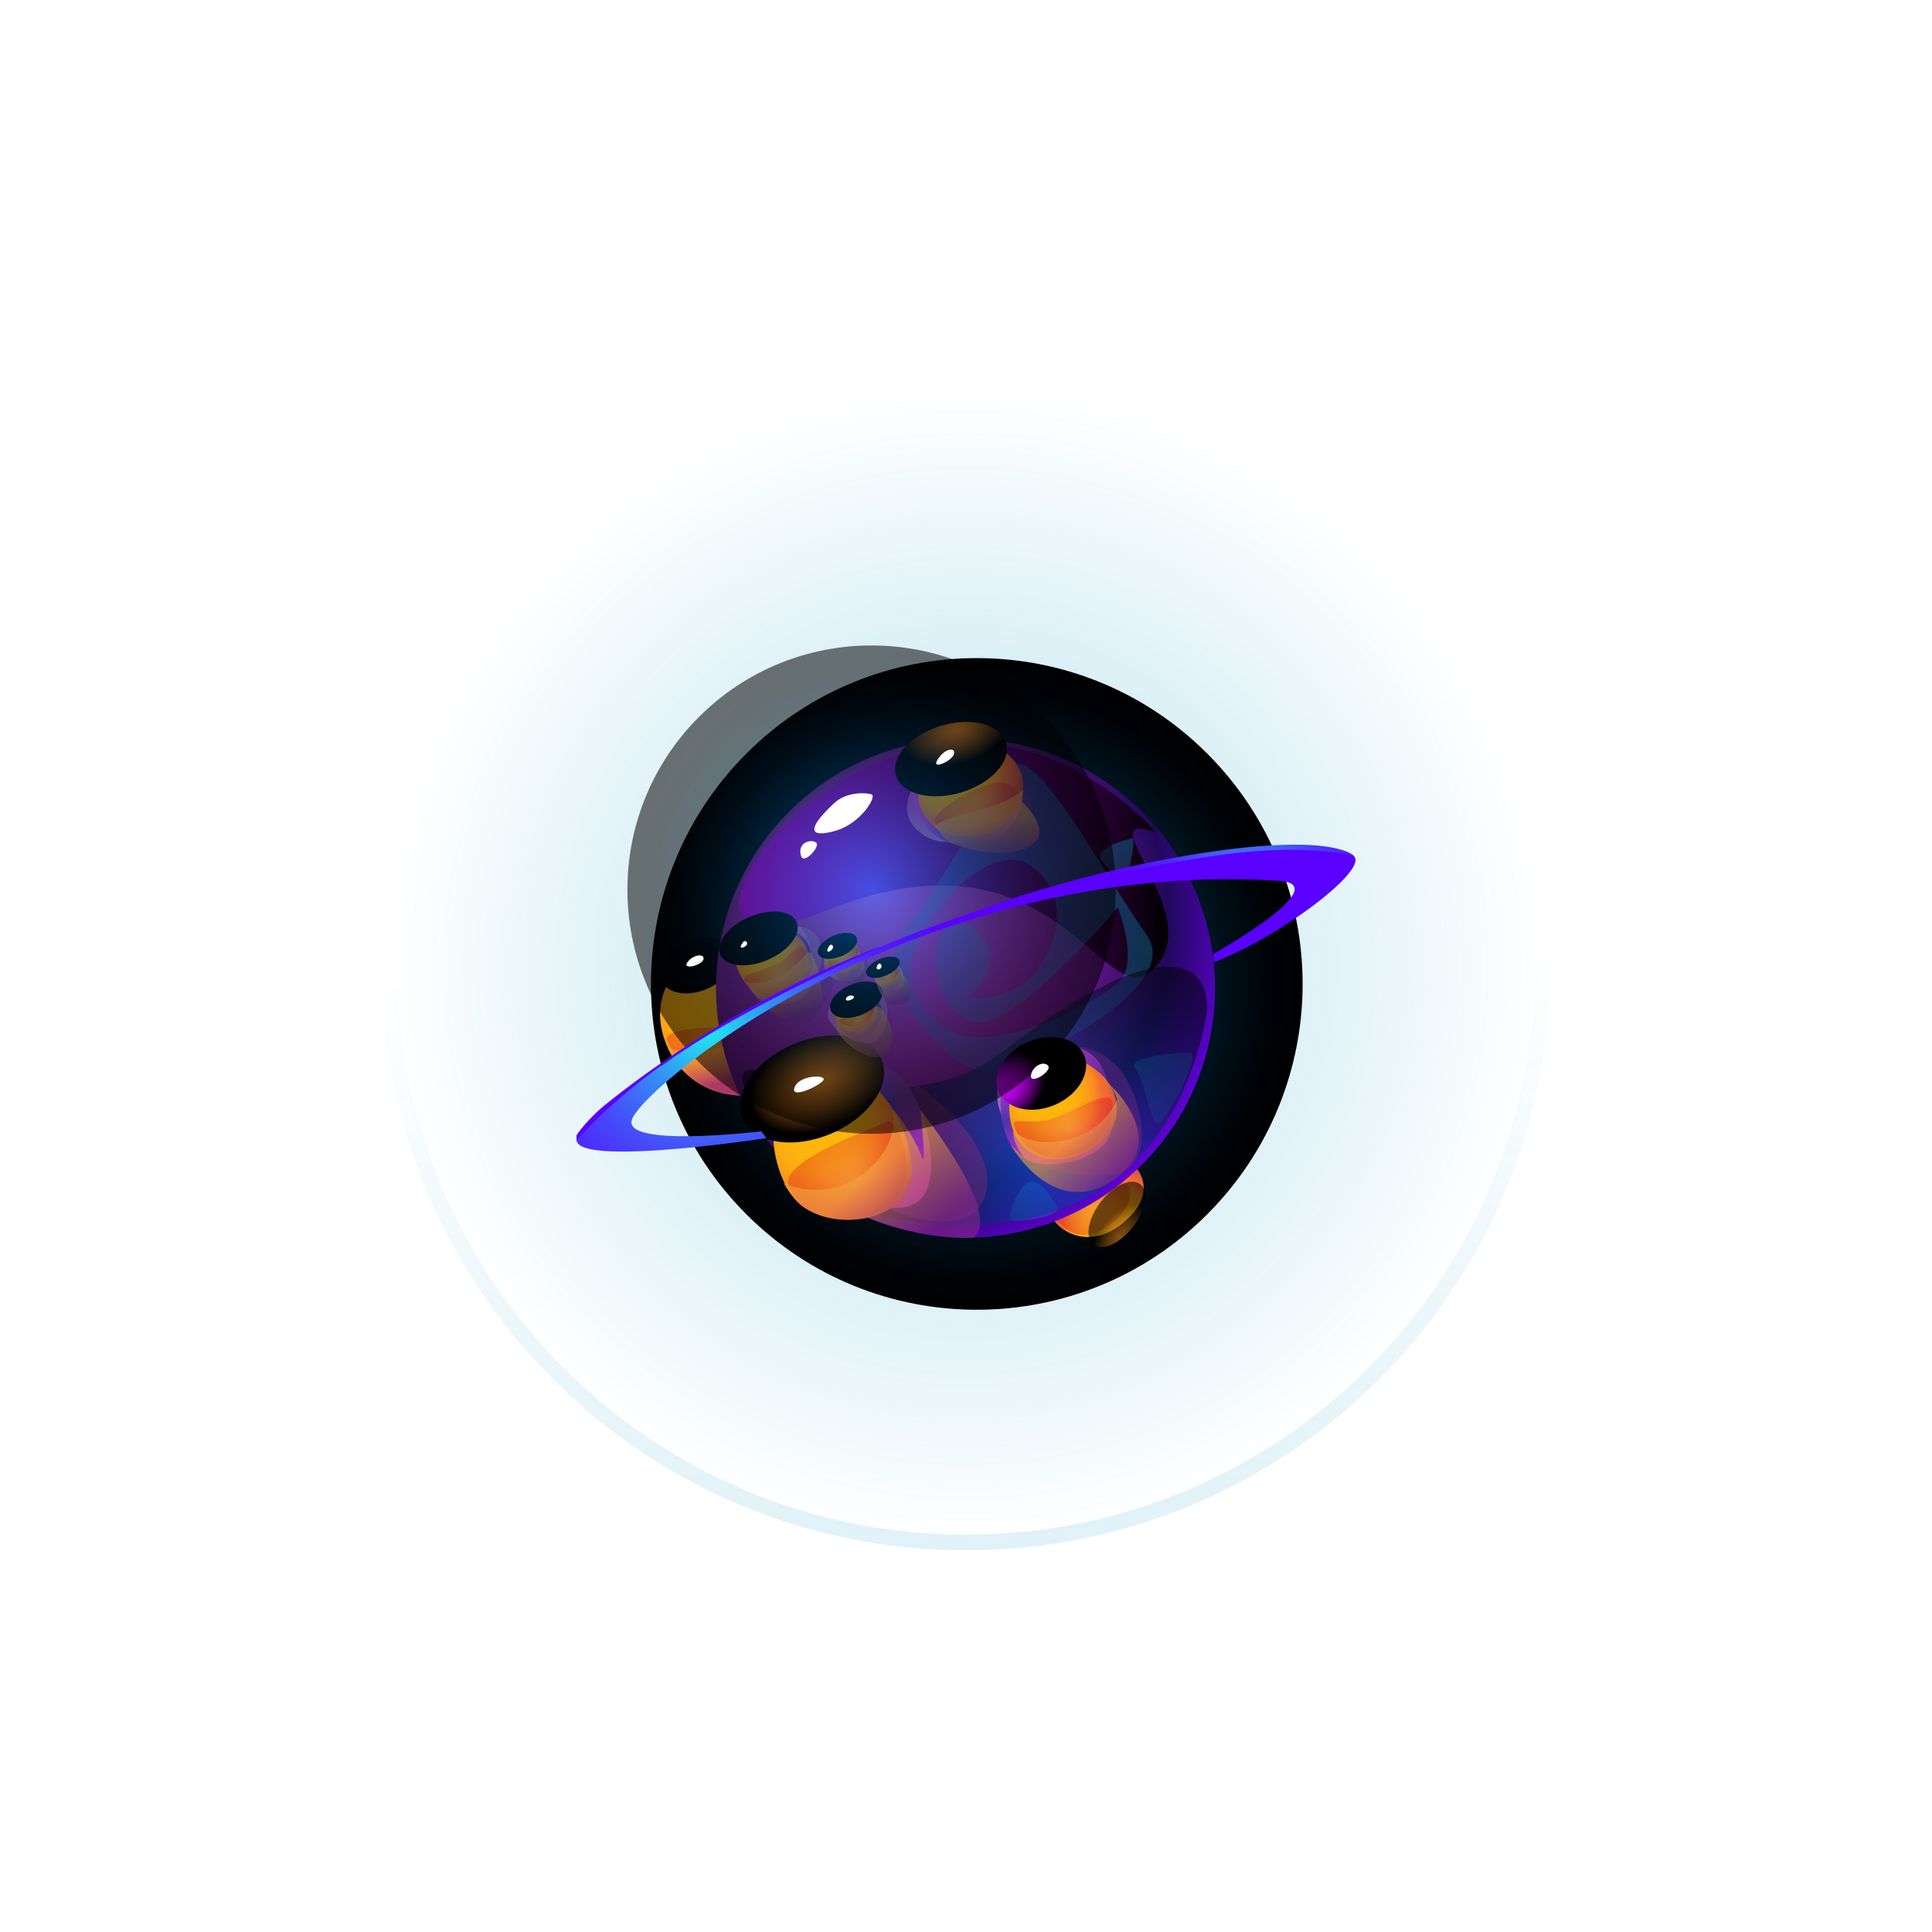<svg width="220" height="220" viewBox="0 0 124 124" fill="none" xmlns="http://www.w3.org/2000/svg">
<g opacity="0.4" filter="url(#filter0_f_476_17118)">
<circle cx="62" cy="62" r="37" fill="url(#paint0_radial_476_17118)"/>
</g>
<g clip-path="url(#clip0_476_17118)">
<path style="mix-blend-mode:screen" d="M77.48 77.938C85.647 69.771 85.647 56.53 77.48 48.364C69.313 40.197 56.072 40.197 47.905 48.364C39.738 56.53 39.738 69.771 47.905 77.938C56.072 86.105 69.313 86.105 77.48 77.938Z" fill="url(#paint1_radial_476_17118)"/>
<path d="M49.238 60.257C45.28 59.663 41.073 62.754 42.738 66.971C44.403 71.188 49.813 70.998 50.742 68.728L49.238 60.257Z" fill="url(#paint2_radial_476_17118)"/>
<path style="mix-blend-mode:color-dodge" opacity="0.3" d="M42.83 66.78C43.549 68.347 45.024 70.436 47.717 70.019C50.411 69.605 49.964 66.82 49.255 66.317C48.545 65.815 42.334 65.697 42.83 66.777V66.78Z" fill="url(#paint3_radial_476_17118)"/>
<path style="mix-blend-mode:color-dodge" opacity="0.3" d="M43.714 62.238C43.112 63.161 45.379 62.78 46.226 62.451C47.074 62.126 46.906 61.151 46.138 60.819C45.799 60.671 44.544 60.964 43.714 62.238Z" fill="url(#paint4_radial_476_17118)"/>
<path style="mix-blend-mode:multiply" opacity="0.61" d="M42.843 67.224C45.543 68.298 48.509 66.064 48.509 66.064L48.975 70.318C48.975 70.318 46.413 70.59 44.791 69.5C43.326 68.518 42.843 67.224 42.843 67.224Z" fill="url(#paint5_linear_476_17118)"/>
<path style="mix-blend-mode:color-dodge" d="M42.452 62.944C42.804 63.772 44.114 64.005 45.372 63.47C46.63 62.931 47.366 61.824 47.014 61C46.66 60.172 45.352 59.939 44.094 60.474C42.837 61.013 42.101 62.12 42.452 62.944Z" fill="url(#paint6_radial_476_17118)"/>
<path d="M67.277 76.279C66.439 78.348 69.72 81.144 72.643 77.951C75.567 74.758 69.234 71.438 67.277 76.279Z" fill="url(#paint7_radial_476_17118)"/>
<path style="mix-blend-mode:color-dodge" opacity="0.3" d="M67.772 78.207C68.144 78.693 68.998 79.554 70.18 79.153C71.362 78.752 72.804 77.468 72.502 76.263C72.197 75.057 67.178 77.429 67.772 78.207Z" fill="url(#paint8_radial_476_17118)"/>
<path style="mix-blend-mode:color-dodge" opacity="0.56" d="M70.647 77.143C69.822 78.214 69.615 79.439 70.187 79.882C70.758 80.322 71.895 79.813 72.719 78.743C73.543 77.672 73.75 76.447 73.179 76.003C72.607 75.563 71.471 76.072 70.647 77.143Z" fill="url(#paint9_radial_476_17118)"/>
<path d="M73.291 74.75C79.546 68.496 79.546 58.355 73.291 52.101C67.037 45.847 56.897 45.847 50.643 52.101C44.388 58.355 44.388 68.496 50.643 74.75C56.897 81.004 67.037 81.004 73.291 74.75Z" fill="url(#paint10_radial_476_17118)"/>
<path style="mix-blend-mode:color-dodge" d="M53.147 58.398C68.18 52.411 70.817 65.756 74.184 62.044C77.363 58.543 69.625 51.8 74.19 53.426C74.19 53.426 63.667 40.908 50.552 52.828C47.353 55.735 44.604 61.798 53.143 58.398H53.147Z" fill="url(#paint11_linear_476_17118)"/>
<path style="mix-blend-mode:color-dodge" opacity="0.31" d="M73.563 59.949C70.936 56.368 66.133 46.86 64.603 49.412C63.624 51.051 60.484 56.579 57.995 59.807C55.502 63.036 61.253 69.037 63.378 68.771C65.503 68.505 76.191 63.529 73.563 59.949ZM61.026 66.127C58.307 64.442 57.456 62.461 59.85 58.917C62.245 55.373 64.853 54.66 66.068 55.495C69.086 57.574 67.552 61.085 66.426 62.478C65.299 63.867 62.576 64.281 62.278 63.998C61.979 63.716 63.092 63.732 63.509 61.988C63.93 60.244 61.473 58.083 60.579 59.627C59.686 61.17 59.781 64.557 62.324 65.542C64.866 66.527 71.74 58.231 71.74 58.231C71.74 58.231 72.913 61.167 72.098 62.635C71.28 64.103 63.746 67.815 61.029 66.127H61.026Z" fill="url(#paint12_linear_476_17118)"/>
<path style="mix-blend-mode:color-dodge" opacity="0.31" d="M72.841 68.541C73.55 69.398 73.859 72.463 74.43 72.082C74.998 71.701 77.222 67.552 76.329 67.552C75.439 67.552 72.276 67.858 72.841 68.541Z" fill="url(#paint13_linear_476_17118)"/>
<path style="mix-blend-mode:color-dodge" opacity="0.31" d="M67.874 77.498C67.201 76.328 66.459 75.527 65.887 75.957C65.316 76.388 64.412 78.26 65.092 78.342C65.772 78.421 68.183 78.033 67.874 77.498Z" fill="url(#paint14_linear_476_17118)"/>
<path style="mix-blend-mode:color-dodge" opacity="0.31" d="M70.742 55.291C71.267 55.968 72.085 56.608 72.299 56.244C72.515 55.879 72.933 53.724 72.663 53.8C72.394 53.876 70.052 54.401 70.742 55.291Z" fill="url(#paint15_linear_476_17118)"/>
<path style="mix-blend-mode:color-dodge" opacity="0.3" d="M57.104 64.494C56.848 64.724 58.717 64.054 58.336 64.051C57.955 64.051 57.551 64.09 57.104 64.494Z" fill="url(#paint16_radial_476_17118)"/>
<path style="mix-blend-mode:screen" opacity="0.54" d="M64.357 67.506C57.009 73.192 46.279 66.097 47.77 69.759C49.261 73.422 52.128 79.255 63.437 78.549C73.872 77.898 76.595 69.316 77.36 65.552C78.06 62.1 75.34 59.009 64.357 67.506Z" fill="url(#paint17_radial_476_17118)"/>
<path style="mix-blend-mode:soft-light" opacity="0.57" d="M69.313 67.296C66.166 65.664 64.294 67.822 64.077 69.244C63.861 70.666 63.992 71.786 65.677 73.451C65.677 73.451 63.371 71.474 65.529 68.613C66.869 66.836 69.313 67.296 69.313 67.296Z" fill="url(#paint18_radial_476_17118)"/>
<path d="M64.215 70.817C64.212 73.057 65.309 74.837 67.346 74.735C69.382 74.634 71.54 73.891 71.392 71.733C71.248 69.579 70.955 67.227 68.462 67.165C65.969 67.102 64.219 67.756 64.215 70.814V70.817Z" fill="url(#paint19_linear_476_17118)"/>
<path style="mix-blend-mode:multiply" opacity="0.38" d="M66.199 74.568C68.249 74.795 71.878 70.962 68.633 67.174C68.633 67.174 70.41 66.925 71.849 68.633C73.284 70.341 74.328 74.946 71.494 75.363C68.659 75.78 66.199 74.568 66.199 74.568Z" fill="url(#paint20_radial_476_17118)"/>
<path d="M64.777 71.182C64.912 76.22 71.74 74.706 71.684 71.116C71.629 67.526 64.632 65.713 64.777 71.182Z" fill="url(#paint21_radial_476_17118)"/>
<path style="mix-blend-mode:color-dodge" opacity="0.3" d="M65.073 72.19C65.434 73.33 66.656 74.749 68.768 74.177C70.876 73.606 71.658 71.461 71.376 70.702C71.093 69.943 69.365 71.083 67.858 71.691C66.35 72.298 64.905 71.661 65.073 72.19Z" fill="url(#paint22_radial_476_17118)"/>
<path style="mix-blend-mode:color-dodge" opacity="0.3" d="M65.23 69.487C65.746 69.562 69.096 68.429 68.623 68.199C68.15 67.969 67.401 67.799 66.472 68.199C65.542 68.6 64.889 69.438 65.23 69.487Z" fill="url(#paint23_radial_476_17118)"/>
<path style="mix-blend-mode:multiply" opacity="0.61" d="M65.033 72.584C64.935 73.228 65.71 74.322 65.71 74.322L64.846 73.454C64.846 73.454 67.543 78.322 71.415 75.773C75.287 73.225 71.215 69.608 71.215 69.608C71.215 69.608 71.589 70.111 71.691 70.554C71.691 70.554 71.116 72.275 68.994 73.008C66.426 73.895 65.033 72.587 65.033 72.587V72.584Z" fill="url(#paint24_linear_476_17118)"/>
<path style="mix-blend-mode:color-dodge" d="M64.1 70.062C64.577 71.178 66.189 71.559 67.7 70.912C69.211 70.265 70.055 68.84 69.579 67.723C69.103 66.606 67.49 66.225 65.979 66.872C64.468 67.519 63.624 68.945 64.1 70.062Z" fill="url(#paint25_radial_476_17118)"/>
<path style="mix-blend-mode:soft-light" opacity="0.57" d="M52.181 67.799C50.086 67.72 48.401 69.132 48.752 70.945C49.103 72.758 50.88 74.134 50.88 74.134C50.88 74.134 48.519 70.958 50.158 69.507C51.797 68.055 52.181 67.795 52.181 67.795V67.799Z" fill="url(#paint26_radial_476_17118)"/>
<path d="M49.639 72.288C49.169 69.621 50.105 68.436 51.78 67.907C53.455 67.378 56.273 67.457 57.939 69.277C59.604 71.096 60.652 76.236 58.724 77.248C56.796 78.26 53.593 76.355 52.027 74.742C50.46 73.129 49.642 72.288 49.642 72.288H49.639Z" fill="url(#paint27_linear_476_17118)"/>
<path style="mix-blend-mode:multiply" opacity="0.38" d="M56.635 68.285C61.043 70.59 63.884 74.102 63.299 76.48C62.714 78.858 59.936 78.828 56.783 77.501C56.783 77.501 58.228 73.487 57.571 70.962C56.914 68.436 56.632 68.285 56.632 68.285H56.635Z" fill="url(#paint28_radial_476_17118)"/>
<path d="M54.014 68.646C48.039 68.068 49.126 75.875 51.623 77.514C54.119 79.153 58.881 78.184 58.504 74.719C58.126 71.254 55.764 68.817 54.014 68.646Z" fill="url(#paint29_radial_476_17118)"/>
<path style="mix-blend-mode:color-dodge" opacity="0.3" d="M50.608 76.099C51.265 77.859 54.05 79.186 56.783 77.501C59.515 75.816 57.528 71.569 56.894 71.976C56.26 72.384 50.007 74.476 50.611 76.095L50.608 76.099Z" fill="url(#paint30_radial_476_17118)"/>
<path style="mix-blend-mode:color-dodge" opacity="0.3" d="M50.598 70.436C50.036 71.95 55.186 69.319 54.168 69.076C53.153 68.833 51.327 68.478 50.598 70.436Z" fill="url(#paint31_radial_476_17118)"/>
<path style="mix-blend-mode:multiply" opacity="0.61" d="M50.276 75.924C54.056 77.616 58.024 74.134 57.252 71.113C57.252 71.113 58.527 72.555 59.197 74.325C59.469 75.044 59.085 71.257 59.085 71.257C59.085 71.257 64.475 77.967 62.465 79.442C62.465 79.442 59.473 79.662 55.676 78.151C55.676 78.151 54.007 78.575 52.431 77.928C51.008 77.347 50.279 75.928 50.279 75.928L50.276 75.924Z" fill="url(#paint32_linear_476_17118)"/>
<path style="mix-blend-mode:color-dodge" d="M47.681 71.789C48.355 73.369 50.894 73.803 53.353 72.755C55.81 71.707 57.255 69.576 56.582 67.992C55.909 66.412 53.37 65.979 50.91 67.027C48.453 68.074 47.008 70.206 47.681 71.789Z" fill="url(#paint33_radial_476_17118)"/>
<path style="mix-blend-mode:soft-light" opacity="0.57" d="M47.783 61.361C47.159 64.35 50.46 65.092 51.583 63.962C52.706 62.832 53.216 60.822 52.25 59.863C51.288 58.904 48.121 59.742 47.783 61.361Z" fill="url(#paint34_radial_476_17118)"/>
<path d="M48.092 61.716C48 62.954 48.975 65.043 50.857 63.844C52.736 62.642 52.135 60.701 51.573 60.172C50.292 58.967 48.236 59.775 48.092 61.716Z" fill="url(#paint35_linear_476_17118)"/>
<path style="mix-blend-mode:multiply" opacity="0.38" d="M51.409 59.489C52.687 59.715 53.314 60.569 53.521 62.33C53.728 64.09 52.168 65.467 50.752 65.207C49.34 64.948 48.364 63.749 48.364 63.749C48.364 63.749 50.108 64.36 51.481 62.928C52.854 61.496 51.409 59.489 51.409 59.489Z" fill="url(#paint36_radial_476_17118)"/>
<path d="M47.333 60.477C46.568 62.297 48.709 64.803 50.332 63.775C51.954 62.747 52.279 61.312 51.458 60.33C50.637 59.347 47.924 59.078 47.336 60.477H47.333Z" fill="url(#paint37_radial_476_17118)"/>
<path style="mix-blend-mode:color-dodge" opacity="0.3" d="M47.77 62.8C47.895 63.581 49.192 64.166 50.076 63.775C50.959 63.384 52.158 62.149 51.747 61.078C51.593 60.678 51.327 60.583 50.493 61.437C49.658 62.291 47.708 62.405 47.77 62.803V62.8Z" fill="url(#paint38_radial_476_17118)"/>
<path style="mix-blend-mode:color-dodge" opacity="0.3" d="M47.395 60.438C47.018 61.111 49.872 59.873 49.471 59.775C49.071 59.673 47.918 59.512 47.395 60.438Z" fill="url(#paint39_radial_476_17118)"/>
<path style="mix-blend-mode:multiply" opacity="0.61" d="M47.77 62.99C47.77 62.99 49.511 63.745 51.833 61.144H52.056C52.056 61.144 52.385 61.716 52.542 62.428C52.7 63.141 53.114 64.626 52.145 65.404C51.179 66.183 49.314 65.109 48.368 63.749L48.24 63.493L47.773 62.99H47.77Z" fill="url(#paint40_linear_476_17118)"/>
<path style="mix-blend-mode:color-dodge" d="M46.236 61.276C46.561 62.034 47.918 62.185 49.271 61.607C50.624 61.029 51.455 59.945 51.13 59.187C50.805 58.428 49.448 58.277 48.095 58.855C46.742 59.433 45.911 60.517 46.236 61.276Z" fill="url(#paint41_radial_476_17118)"/>
<path style="mix-blend-mode:soft-light" opacity="0.57" d="M52.989 61.233C52.417 62.547 53.955 63.236 54.828 62.872C55.702 62.507 55.636 61.266 54.914 60.921C54.194 60.576 53.239 60.651 52.986 61.233H52.989Z" fill="url(#paint42_radial_476_17118)"/>
<path d="M53.275 61.456C53.478 62.307 53.577 63.089 54.48 62.763C55.383 62.435 55.695 61.676 54.973 61.233C54.254 60.789 53.124 60.832 53.275 61.456Z" fill="url(#paint43_linear_476_17118)"/>
<path style="mix-blend-mode:multiply" opacity="0.38" d="M54.766 60.855C55.702 61.092 56.109 62.238 55.249 62.747C54.388 63.256 53.708 62.855 53.708 62.855C53.708 62.855 54.815 62.829 54.996 62.044C55.176 61.262 54.766 60.852 54.766 60.852V60.855Z" fill="url(#paint44_radial_476_17118)"/>
<path d="M53.147 60.717C52.45 61.611 53.462 62.842 54.352 62.405C55.242 61.965 55.387 61.072 54.969 60.661C54.549 60.254 53.626 60.1 53.147 60.717Z" fill="url(#paint45_radial_476_17118)"/>
<path style="mix-blend-mode:color-dodge" opacity="0.3" d="M53.147 61.689C52.943 62.074 53.702 62.648 54.368 62.333C55.121 61.975 55.229 61.243 55.055 60.858C54.881 60.474 54.267 61.298 53.919 61.479C53.567 61.66 53.202 61.594 53.15 61.689H53.147Z" fill="url(#paint46_radial_476_17118)"/>
<path style="mix-blend-mode:color-dodge" opacity="0.3" d="M53.186 60.757C52.946 61.128 54.401 60.573 54.234 60.438C54.066 60.303 53.426 60.382 53.186 60.757Z" fill="url(#paint47_radial_476_17118)"/>
<path style="mix-blend-mode:multiply" opacity="0.61" d="M53.127 62.021C54.52 62.905 55.173 61.036 55.173 61.036L55.196 61.131C55.196 61.131 55.236 61.335 55.15 61.538C55.15 61.538 55.377 61.739 55.472 61.9C55.567 62.06 55.649 63.039 55.167 63.135C54.684 63.23 53.59 63.066 53.258 62.593L53.163 62.175L53.13 62.018L53.127 62.021Z" fill="url(#paint48_linear_476_17118)"/>
<path style="mix-blend-mode:color-dodge" d="M52.519 61.239C52.674 61.597 53.35 61.653 54.03 61.361C54.713 61.069 55.14 60.543 54.986 60.185C54.831 59.827 54.155 59.771 53.475 60.063C52.792 60.356 52.365 60.881 52.519 61.239Z" fill="url(#paint49_radial_476_17118)"/>
<path style="mix-blend-mode:soft-light" opacity="0.57" d="M53.16 65.273C53.285 66.094 56.001 68.097 56.753 66.12C57.505 64.146 56.195 63.269 55.268 63.394C54.342 63.519 53.002 64.232 53.16 65.273Z" fill="url(#paint50_radial_476_17118)"/>
<path d="M53.886 64.599C53.386 65.657 54.322 67.027 55.397 66.593C56.474 66.156 56.967 64.938 56.356 64.274C55.745 63.611 54.444 63.417 53.886 64.599Z" fill="url(#paint51_linear_476_17118)"/>
<path style="mix-blend-mode:multiply" opacity="0.38" d="M56.044 63.509C56.044 63.509 57.17 64.061 57.249 65.427C57.328 66.793 57.364 67.434 56.306 67.342C55.245 67.247 54.385 66.57 54.385 66.57C54.385 66.57 55.495 66.715 56.073 65.677C56.651 64.642 56.044 63.509 56.044 63.509Z" fill="url(#paint52_radial_476_17118)"/>
<path d="M53.695 64.576C53.225 65.887 54.651 66.656 55.59 66.061C56.53 65.467 56.369 64.386 55.82 63.89C55.272 63.394 53.994 63.752 53.698 64.576H53.695Z" fill="url(#paint53_radial_476_17118)"/>
<path style="mix-blend-mode:color-dodge" opacity="0.3" d="M53.823 65.608C53.912 66.183 55.084 66.212 55.502 66.005C56.293 65.608 56.29 64.662 56.08 64.537C55.87 64.412 53.774 65.289 53.823 65.608Z" fill="url(#paint54_radial_476_17118)"/>
<path style="mix-blend-mode:multiply" opacity="0.61" d="M53.656 65.427C54.713 66.35 55.86 65.775 56.198 64.553L56.595 64.747C56.595 64.747 57.83 66.468 56.973 67.523C56.116 68.577 53.981 66.895 53.652 66.018V65.427H53.656Z" fill="url(#paint55_linear_476_17118)"/>
<path style="mix-blend-mode:color-dodge" d="M53.321 64.862C53.544 65.381 54.457 65.49 55.36 65.105C56.264 64.718 56.819 63.985 56.595 63.466C56.375 62.947 55.459 62.839 54.556 63.223C53.652 63.611 53.097 64.343 53.321 64.862Z" fill="url(#paint56_radial_476_17118)"/>
<path style="mix-blend-mode:soft-light" opacity="0.57" d="M56.136 62.822C56.221 63.496 58.011 63.795 58.024 63.072C58.041 62.35 57.679 61.804 57.177 61.748C56.677 61.696 56.06 62.251 56.132 62.822H56.136Z" fill="url(#paint57_radial_476_17118)"/>
<path d="M56.493 62.655C56.507 63.348 57.433 63.867 57.706 63.118C57.978 62.369 57.669 61.88 57.114 62.031C56.559 62.182 56.49 62.343 56.493 62.655Z" fill="url(#paint58_linear_476_17118)"/>
<path style="mix-blend-mode:multiply" opacity="0.38" d="M57.298 61.772C58.267 62.455 56.418 63.056 56.418 63.056C56.418 63.056 57.147 63.897 58.024 63.801C58.865 63.709 57.298 61.772 57.298 61.772Z" fill="url(#paint59_radial_476_17118)"/>
<path d="M56.769 63.233C57.489 63.404 58.054 62.632 57.574 62.077C57.091 61.522 56.523 61.391 56.191 62.014C55.86 62.639 56.379 63.141 56.769 63.233Z" fill="url(#paint60_radial_476_17118)"/>
<path style="mix-blend-mode:color-dodge" opacity="0.3" d="M56.26 62.067C56.162 62.218 57.085 61.729 56.819 61.686C56.553 61.643 56.434 61.798 56.26 62.067Z" fill="url(#paint61_radial_476_17118)"/>
<path style="mix-blend-mode:color-dodge" opacity="0.3" d="M56.149 62.563C56.208 62.79 56.914 63.667 57.541 62.974C57.912 62.566 57.597 61.939 57.341 62.11C57.085 62.281 56.099 62.386 56.145 62.563H56.149Z" fill="url(#paint62_radial_476_17118)"/>
<path style="mix-blend-mode:multiply" opacity="0.61" d="M56.083 62.52C56.664 63.348 57.712 62.839 57.709 62.218C57.709 62.218 57.935 62.563 57.998 62.616C58.06 62.668 59.013 64.225 57.804 64.484C56.595 64.744 56.254 63.069 56.254 63.069L56.162 62.74L56.083 62.517V62.52Z" fill="url(#paint63_linear_476_17118)"/>
<path style="mix-blend-mode:color-dodge" d="M55.613 62.53C55.735 62.816 56.306 62.849 56.888 62.602C57.469 62.353 57.84 61.919 57.719 61.633C57.597 61.348 57.026 61.315 56.444 61.561C55.863 61.811 55.492 62.245 55.613 62.53Z" fill="url(#paint64_radial_476_17118)"/>
<path style="mix-blend-mode:color-dodge" opacity="0.57" d="M59.331 49.346C58.727 50.052 58.004 51.324 58.277 52.325C58.553 53.34 59.67 53.889 60.189 53.984C60.99 54.132 61.522 53.941 61.522 53.941C61.522 53.941 60.356 53.685 59.535 52.197C59.177 51.547 58.812 50.709 58.927 50.427C59.042 50.141 59.331 49.346 59.331 49.346Z" fill="url(#paint65_radial_476_17118)"/>
<path d="M59.752 48.985C59.305 49.254 58.645 50.118 58.586 50.814C58.53 51.511 59.029 53.117 60.461 53.889C61.512 54.454 63.654 54.05 64.399 53.455C65.713 52.404 65.71 50.929 65.463 50.598C64.912 49.852 60.491 48.541 59.752 48.985Z" fill="url(#paint66_linear_476_17118)"/>
<path style="mix-blend-mode:multiply" opacity="0.38" d="M61.989 54.191C64.189 54.506 65.766 53.071 65.976 52.618C66.183 52.164 66.38 51.425 65.684 50.841C65.684 50.841 65.572 51.796 64.761 52.641C63.729 53.715 61.989 54.191 61.989 54.191Z" fill="url(#paint67_radial_476_17118)"/>
<path d="M60.428 53.307C57.945 52.079 58.701 48.597 61.476 47.757C64.248 46.916 66.708 49.639 65.237 51.947C63.765 54.257 61.401 53.787 60.428 53.307Z" fill="url(#paint68_radial_476_17118)"/>
<path style="mix-blend-mode:color-dodge" opacity="0.3" d="M63.654 50.272C61.227 51.061 59.762 52.398 59.985 52.792C60.208 53.186 61.749 54.155 63.384 53.412C65.023 52.667 65.582 51.248 65.414 50.933C65.247 50.617 64.498 50 63.657 50.272H63.654Z" fill="url(#paint69_radial_476_17118)"/>
<path style="mix-blend-mode:color-dodge" opacity="0.3" d="M60.402 48.463C59.44 49.251 61.368 48.676 62.429 48.541C63.489 48.407 64.301 48.637 64.074 48.259C63.844 47.881 62.212 46.981 60.405 48.463H60.402Z" fill="url(#paint70_radial_476_17118)"/>
<path style="mix-blend-mode:multiply" opacity="0.61" d="M60.001 53.051C60.537 52.493 61.519 52.381 63.352 51.862C64.823 51.445 65.67 50.69 65.67 50.69L65.575 51.428C65.575 51.428 68.108 53.718 65.592 54.542C63.526 55.219 60.842 54.036 60.842 54.036L60.001 53.051Z" fill="url(#paint71_linear_476_17118)"/>
<path style="mix-blend-mode:color-dodge" d="M57.508 49.776C57.863 50.959 59.729 51.445 61.68 50.864C63.631 50.282 64.925 48.85 64.57 47.668C64.215 46.485 62.35 45.999 60.399 46.581C58.448 47.162 57.154 48.594 57.508 49.776Z" fill="url(#paint72_radial_476_17118)"/>
<path style="mix-blend-mode:screen" opacity="0.54" d="M67.02 68.178C73.14 62.059 73.14 52.137 67.02 46.017C60.901 39.897 50.979 39.897 44.859 46.017C38.739 52.137 38.739 62.059 44.859 68.178C50.979 74.298 60.901 74.298 67.02 68.178Z" fill="url(#paint73_radial_476_17118)"/>
<path d="M53.541 51.544C51.613 53.347 52.046 53.78 53.656 53.311C55.265 52.838 56.306 51.103 55.938 50.985C55.571 50.867 54.342 50.798 53.541 51.547V51.544Z" fill="white"/>
<path d="M51.422 54.963C51.56 55.396 52.325 54.706 52.431 54.253C52.536 53.797 51.068 53.853 51.422 54.963Z" fill="white"/>
<path d="M60.373 48.492C59.433 49.606 61.095 48.873 61.22 48.417C61.348 47.96 60.747 48.046 60.373 48.492Z" fill="white"/>
<path d="M53.127 60.885C52.989 61.233 53.377 61.052 53.452 60.858C53.528 60.665 53.298 60.451 53.127 60.885Z" fill="white"/>
<path d="M56.29 62.001C56.168 62.277 56.49 62.267 56.562 62.097C56.635 61.926 56.438 61.673 56.29 62.001Z" fill="white"/>
<path d="M54.336 64.202C54.506 64.294 55.094 63.972 54.657 63.897C54.424 63.854 54.188 64.12 54.336 64.202Z" fill="white"/>
<path d="M47.704 60.458C47.356 60.908 47.642 60.881 47.862 60.714C48.082 60.543 47.842 60.284 47.704 60.458Z" fill="white"/>
<path d="M44.108 61.781C43.786 62.274 45.07 61.959 45.152 61.565C45.237 61.167 44.443 61.266 44.108 61.781Z" fill="white"/>
<path d="M51.005 69.766C50.644 70.653 52.815 69.595 52.864 69.28C52.913 68.961 51.311 69.02 51.005 69.766Z" fill="white"/>
<path d="M66.183 68.948C65.956 69.832 68.029 68.485 67.034 68.275C66.784 68.222 66.308 68.455 66.183 68.948Z" fill="white"/>
<path d="M77.935 61.752C82.096 60.146 87.572 56.024 86.954 55.015C85.538 52.713 54.789 56.398 37.424 72.479C34.346 75.33 49.185 73.047 49.185 73.047L48.87 72.61C48.87 72.61 39.683 73.721 40.59 71.776C41.769 69.25 59.322 55.097 82.096 56.533C85.837 56.769 77.856 61.236 77.856 61.236L77.941 61.748L77.935 61.752Z" fill="url(#paint74_radial_476_17118)"/>
<path d="M39.017 70.764C37.608 71.885 37 72.873 37 72.873V73.175C37 73.175 38.744 71.132 41.923 68.781C45.103 66.429 49.629 63.87 56.664 60.697C56.664 60.697 47.947 63.663 39.017 70.764Z" fill="url(#paint75_radial_476_17118)"/>
<path d="M86.892 54.94C86.892 54.94 85.824 53.547 78.092 54.615C69.382 55.82 62.3 58.602 62.3 58.602C62.3 58.602 69.382 56.139 78.237 54.884C83.893 54.083 86.892 54.94 86.892 54.94Z" fill="url(#paint76_radial_476_17118)"/>
</g>
<path opacity="0.5" d="M99 62C99 82.434 82.434 99 62 99C41.566 99 25 82.434 25 62" stroke="url(#paint77_linear_476_17118)"/>
<defs>
<filter id="filter0_f_476_17118" x="0" y="0" width="124" height="124" filterUnits="userSpaceOnUse" color-interpolation-filters="sRGB">
<feFlood flood-opacity="0" result="BackgroundImageFix"/>
<feBlend mode="normal" in="SourceGraphic" in2="BackgroundImageFix" result="shape"/>
<feGaussianBlur stdDeviation="12.5" result="effect1_foregroundBlur_476_17118"/>
</filter>
<radialGradient id="paint0_radial_476_17118" cx="0" cy="0" r="1" gradientUnits="userSpaceOnUse" gradientTransform="translate(62 62) rotate(90) scale(37)">
<stop stop-color="#38ACCF"/>
<stop offset="1" stop-color="#38ACCF" stop-opacity="0"/>
</radialGradient>
<radialGradient id="paint1_radial_476_17118" cx="0" cy="0" r="1" gradientUnits="userSpaceOnUse" gradientTransform="translate(62.691 63.149) scale(20.912)">
<stop stop-color="#009AFF"/>
<stop offset="0.13" stop-color="#007DCF"/>
<stop offset="0.31" stop-color="#005791"/>
<stop offset="0.48" stop-color="#00385D"/>
<stop offset="0.64" stop-color="#001F34"/>
<stop offset="0.78" stop-color="#000E17"/>
<stop offset="0.91" stop-color="#000306"/>
<stop offset="1"/>
</radialGradient>
<radialGradient id="paint2_radial_476_17118" cx="0" cy="0" r="1" gradientUnits="userSpaceOnUse" gradientTransform="translate(45.69 64.566) rotate(-25.37) scale(7.459)">
<stop stop-color="#FFB70B"/>
<stop offset="0.26" stop-color="#FEB40C"/>
<stop offset="0.39" stop-color="#FDAD10"/>
<stop offset="0.48" stop-color="#FB9F17"/>
<stop offset="0.57" stop-color="#F98D21"/>
<stop offset="0.64" stop-color="#F6752E"/>
<stop offset="0.66" stop-color="#F56D33"/>
<stop offset="0.72" stop-color="#EE6735"/>
<stop offset="0.81" stop-color="#DA583D"/>
<stop offset="0.91" stop-color="#BB4049"/>
<stop offset="0.98" stop-color="#9F2A54"/>
</radialGradient>
<radialGradient id="paint3_radial_476_17118" cx="0" cy="0" r="1" gradientUnits="userSpaceOnUse" gradientTransform="translate(46.659 67.72) rotate(-25.37) scale(2.897)">
<stop stop-color="#EA716D"/>
<stop offset="1" stop-color="#D6001E"/>
</radialGradient>
<radialGradient id="paint4_radial_476_17118" cx="0" cy="0" r="1" gradientUnits="userSpaceOnUse" gradientTransform="translate(45.188 62.012) rotate(-25.37) scale(1.334)">
<stop stop-color="#EA716D"/>
<stop offset="1" stop-color="#D6001E"/>
</radialGradient>
<linearGradient id="paint5_linear_476_17118" x1="46.003" y1="67.555" x2="46.637" y2="69.339" gradientUnits="userSpaceOnUse">
<stop stop-color="#F0A540"/>
<stop offset="1" stop-color="#872784"/>
</linearGradient>
<radialGradient id="paint6_radial_476_17118" cx="0" cy="0" r="1" gradientUnits="userSpaceOnUse" gradientTransform="translate(46.677 57.289) rotate(-23.11) scale(2.466 1.618)">
<stop stop-color="#EC891D"/>
<stop offset="0.1" stop-color="#DD801B"/>
<stop offset="0.29" stop-color="#B86A16"/>
<stop offset="0.55" stop-color="#7B470F"/>
<stop offset="0.86" stop-color="#281704"/>
<stop offset="1"/>
</radialGradient>
<radialGradient id="paint7_radial_476_17118" cx="0" cy="0" r="1" gradientUnits="userSpaceOnUse" gradientTransform="translate(71.273 78.545) rotate(-25.37) scale(4.565)">
<stop stop-color="#FFB70B"/>
<stop offset="0.26" stop-color="#FEB40C"/>
<stop offset="0.39" stop-color="#FDAD10"/>
<stop offset="0.48" stop-color="#FB9F17"/>
<stop offset="0.57" stop-color="#F98D21"/>
<stop offset="0.64" stop-color="#F6752E"/>
<stop offset="0.66" stop-color="#F56D33"/>
<stop offset="0.72" stop-color="#EE6735"/>
<stop offset="0.81" stop-color="#DA583D"/>
<stop offset="0.91" stop-color="#BB4049"/>
<stop offset="0.98" stop-color="#9F2A54"/>
</radialGradient>
<radialGradient id="paint8_radial_476_17118" cx="0" cy="0" r="1" gradientUnits="userSpaceOnUse" gradientTransform="translate(70.134 77.59) scale(2.069 2.069)">
<stop stop-color="#EA716D"/>
<stop offset="1" stop-color="#D6001E"/>
</radialGradient>
<radialGradient id="paint9_radial_476_17118" cx="0" cy="0" r="1" gradientUnits="userSpaceOnUse" gradientTransform="translate(71.854 79.381) rotate(37.63) scale(1.31 2.44)">
<stop stop-color="#EC891D"/>
<stop offset="0.1" stop-color="#DD801B"/>
<stop offset="0.29" stop-color="#B86A16"/>
<stop offset="0.55" stop-color="#7B470F"/>
<stop offset="0.86" stop-color="#281704"/>
<stop offset="1"/>
</radialGradient>
<radialGradient id="paint10_radial_476_17118" cx="0" cy="0" r="1" gradientUnits="userSpaceOnUse" gradientTransform="translate(56.892 59.124) scale(23.474)">
<stop stop-color="#DA2ECC"/>
<stop offset="0.08" stop-color="#D22CC7"/>
<stop offset="0.21" stop-color="#BD28BB"/>
<stop offset="0.36" stop-color="#9C21A6"/>
<stop offset="0.53" stop-color="#6D178A"/>
<stop offset="0.72" stop-color="#320B66"/>
<stop offset="0.77" stop-color="#21085C"/>
<stop offset="1" stop-color="#6900EC"/>
</radialGradient>
<linearGradient id="paint11_linear_476_17118" x1="47.448" y1="55.196" x2="74.979" y2="55.196" gradientUnits="userSpaceOnUse">
<stop stop-color="#CB00FF"/>
<stop offset="0.1" stop-color="#BF00F0"/>
<stop offset="0.27" stop-color="#A100CB"/>
<stop offset="0.51" stop-color="#71008E"/>
<stop offset="0.81" stop-color="#2F003B"/>
<stop offset="1"/>
</linearGradient>
<linearGradient id="paint12_linear_476_17118" x1="71.038" y1="53.912" x2="59.422" y2="66.248" gradientUnits="userSpaceOnUse">
<stop stop-color="#09ABD8"/>
<stop offset="1" stop-color="#2878C2"/>
</linearGradient>
<linearGradient id="paint13_linear_476_17118" x1="74.248" y1="67.571" x2="76.05" y2="71.373" gradientUnits="userSpaceOnUse">
<stop stop-color="#09ABD8"/>
<stop offset="1" stop-color="#2878C2"/>
</linearGradient>
<linearGradient id="paint14_linear_476_17118" x1="65.58" y1="76.145" x2="66.652" y2="78.406" gradientUnits="userSpaceOnUse">
<stop stop-color="#09ABD8"/>
<stop offset="1" stop-color="#2878C2"/>
</linearGradient>
<linearGradient id="paint15_linear_476_17118" x1="71.554" y1="54.202" x2="72.521" y2="56.241" gradientUnits="userSpaceOnUse">
<stop stop-color="#09ABD8"/>
<stop offset="1" stop-color="#2878C2"/>
</linearGradient>
<radialGradient id="paint16_radial_476_17118" cx="0" cy="0" r="1" gradientUnits="userSpaceOnUse" gradientTransform="translate(57.744 64.313) rotate(-25.37) scale(0.496 0.496)">
<stop stop-color="#EA716D"/>
<stop offset="1" stop-color="#D6001E"/>
</radialGradient>
<radialGradient id="paint17_radial_476_17118" cx="0" cy="0" r="1" gradientUnits="userSpaceOnUse" gradientTransform="translate(67.004 73.73) scale(16.255 16.255)">
<stop stop-color="#056DFF"/>
<stop offset="0.07" stop-color="#045FE0"/>
<stop offset="0.22" stop-color="#0346A5"/>
<stop offset="0.36" stop-color="#023173"/>
<stop offset="0.5" stop-color="#011F49"/>
<stop offset="0.64" stop-color="#001129"/>
<stop offset="0.77" stop-color="#000712"/>
<stop offset="0.89" stop-color="#000204"/>
<stop offset="1"/>
</radialGradient>
<radialGradient id="paint18_radial_476_17118" cx="0" cy="0" r="1" gradientUnits="userSpaceOnUse" gradientTransform="translate(66.117 69.136) rotate(-25.37) scale(4.753 4.753)">
<stop stop-color="#EA6CD5"/>
<stop offset="1" stop-color="#FBBFEB"/>
</radialGradient>
<linearGradient id="paint19_linear_476_17118" x1="66.136" y1="67.484" x2="69.435" y2="74.44" gradientUnits="userSpaceOnUse">
<stop stop-color="#D83BEA"/>
<stop offset="0.16" stop-color="#A639D1"/>
<stop offset="0.44" stop-color="#5035A7"/>
<stop offset="0.71" stop-color="#A133C5"/>
<stop offset="0.91" stop-color="#D331D8"/>
<stop offset="1" stop-color="#E731E0"/>
</linearGradient>
<radialGradient id="paint20_radial_476_17118" cx="0" cy="0" r="1" gradientUnits="userSpaceOnUse" gradientTransform="translate(68.087 70.838) rotate(-25.37) scale(6.559)">
<stop stop-color="#651A90"/>
<stop offset="1" stop-color="#902B76"/>
</radialGradient>
<radialGradient id="paint21_radial_476_17118" cx="0" cy="0" r="1" gradientUnits="userSpaceOnUse" gradientTransform="translate(67.169 70.291) rotate(-25.37) scale(5.403)">
<stop stop-color="#FFB70B"/>
<stop offset="0.26" stop-color="#FEB40C"/>
<stop offset="0.39" stop-color="#FDAD10"/>
<stop offset="0.48" stop-color="#FB9F17"/>
<stop offset="0.57" stop-color="#F98D21"/>
<stop offset="0.64" stop-color="#F6752E"/>
<stop offset="0.66" stop-color="#F56D33"/>
<stop offset="0.72" stop-color="#EE6735"/>
<stop offset="0.81" stop-color="#DA583D"/>
<stop offset="0.91" stop-color="#BB4049"/>
<stop offset="0.98" stop-color="#9F2A54"/>
</radialGradient>
<radialGradient id="paint22_radial_476_17118" cx="0" cy="0" r="1" gradientUnits="userSpaceOnUse" gradientTransform="translate(68.651 72.373) rotate(-25.37) scale(2.582)">
<stop stop-color="#EA716D"/>
<stop offset="1" stop-color="#D6001E"/>
</radialGradient>
<radialGradient id="paint23_radial_476_17118" cx="0" cy="0" r="1" gradientUnits="userSpaceOnUse" gradientTransform="translate(66.839 68.689) rotate(-25.37) scale(1.363)">
<stop stop-color="#EA716D"/>
<stop offset="1" stop-color="#D6001E"/>
</radialGradient>
<linearGradient id="paint24_linear_476_17118" x1="68.963" y1="72.647" x2="71.882" y2="75.454" gradientUnits="userSpaceOnUse">
<stop stop-color="#F0A540"/>
<stop offset="1" stop-color="#872784"/>
</linearGradient>
<radialGradient id="paint25_radial_476_17118" cx="0" cy="0" r="1" gradientUnits="userSpaceOnUse" gradientTransform="translate(64.212 69.847) rotate(-23.11) scale(2.989 2.194)">
<stop stop-color="#CB00FF"/>
<stop offset="0.11" stop-color="#C700FA"/>
<stop offset="0.23" stop-color="#BB00EC"/>
<stop offset="0.37" stop-color="#A900D4"/>
<stop offset="0.5" stop-color="#8F00B3"/>
<stop offset="0.65" stop-color="#6D0089"/>
<stop offset="0.79" stop-color="#440056"/>
<stop offset="0.94" stop-color="#15001A"/>
<stop offset="1"/>
</radialGradient>
<radialGradient id="paint26_radial_476_17118" cx="0" cy="0" r="1" gradientUnits="userSpaceOnUse" gradientTransform="translate(50.463 70.314) rotate(-25.37) scale(4.092)">
<stop stop-color="#EA6CD5"/>
<stop offset="1" stop-color="#FBBFEB"/>
</radialGradient>
<linearGradient id="paint27_linear_476_17118" x1="52.406" y1="67.619" x2="57.317" y2="77.977" gradientUnits="userSpaceOnUse">
<stop stop-color="#D83BEA"/>
<stop offset="0.16" stop-color="#A639D1"/>
<stop offset="0.44" stop-color="#5035A7"/>
<stop offset="0.71" stop-color="#A133C5"/>
<stop offset="0.91" stop-color="#D331D8"/>
<stop offset="1" stop-color="#E731E0"/>
</linearGradient>
<radialGradient id="paint28_radial_476_17118" cx="0" cy="0" r="1" gradientUnits="userSpaceOnUse" gradientTransform="translate(58.149 76.187) scale(4.411)">
<stop stop-color="#651A90"/>
<stop offset="1" stop-color="#902B76"/>
</radialGradient>
<radialGradient id="paint29_radial_476_17118" cx="0" cy="0" r="1" gradientUnits="userSpaceOnUse" gradientTransform="translate(52.622 72.453) rotate(-25.37) scale(7.41)">
<stop stop-color="#FFB70B"/>
<stop offset="0.26" stop-color="#FEB40C"/>
<stop offset="0.39" stop-color="#FDAD10"/>
<stop offset="0.48" stop-color="#FB9F17"/>
<stop offset="0.57" stop-color="#F98D21"/>
<stop offset="0.64" stop-color="#F6752E"/>
<stop offset="0.66" stop-color="#F56D33"/>
<stop offset="0.72" stop-color="#EE6735"/>
<stop offset="0.81" stop-color="#DA583D"/>
<stop offset="0.91" stop-color="#BB4049"/>
<stop offset="0.98" stop-color="#9F2A54"/>
</radialGradient>
<radialGradient id="paint30_radial_476_17118" cx="0" cy="0" r="1" gradientUnits="userSpaceOnUse" gradientTransform="translate(54.781 75.74) rotate(-25.37) scale(3.308)">
<stop stop-color="#EA716D"/>
<stop offset="1" stop-color="#D6001E"/>
</radialGradient>
<radialGradient id="paint31_radial_476_17118" cx="0" cy="0" r="1" gradientUnits="userSpaceOnUse" gradientTransform="translate(52.334 69.729) rotate(-25.37) scale(1.531)">
<stop stop-color="#EA716D"/>
<stop offset="1" stop-color="#D6001E"/>
</radialGradient>
<linearGradient id="paint32_linear_476_17118" x1="56.004" y1="75.228" x2="59.453" y2="79.321" gradientUnits="userSpaceOnUse">
<stop stop-color="#F0A540"/>
<stop offset="1" stop-color="#872784"/>
</linearGradient>
<radialGradient id="paint33_radial_476_17118" cx="0" cy="0" r="1" gradientUnits="userSpaceOnUse" gradientTransform="translate(52.738 69.338) rotate(-23.11) scale(4.834 3.1)">
<stop stop-color="#EC891D"/>
<stop offset="0.1" stop-color="#DD801B"/>
<stop offset="0.29" stop-color="#B86A16"/>
<stop offset="0.55" stop-color="#7B470F"/>
<stop offset="0.86" stop-color="#281704"/>
<stop offset="1"/>
</radialGradient>
<radialGradient id="paint34_radial_476_17118" cx="0" cy="0" r="1" gradientUnits="userSpaceOnUse" gradientTransform="translate(49.701 61.533) rotate(-25.37) scale(3.994)">
<stop stop-color="#EA6CD5"/>
<stop offset="1" stop-color="#FBBFEB"/>
</radialGradient>
<linearGradient id="paint35_linear_476_17118" x1="49.202" y1="59.92" x2="51.058" y2="63.834" gradientUnits="userSpaceOnUse">
<stop stop-color="#D83BEA"/>
<stop offset="0.16" stop-color="#A639D1"/>
<stop offset="0.44" stop-color="#5035A7"/>
<stop offset="0.71" stop-color="#A133C5"/>
<stop offset="0.91" stop-color="#D331D8"/>
<stop offset="1" stop-color="#E731E0"/>
</linearGradient>
<radialGradient id="paint36_radial_476_17118" cx="0" cy="0" r="1" gradientUnits="userSpaceOnUse" gradientTransform="translate(50.215 62.133) rotate(-25.37) scale(4.253)">
<stop stop-color="#651A90"/>
<stop offset="1" stop-color="#902B76"/>
</radialGradient>
<radialGradient id="paint37_radial_476_17118" cx="0" cy="0" r="1" gradientUnits="userSpaceOnUse" gradientTransform="translate(48.982 61.144) rotate(-25.37) scale(3.629)">
<stop stop-color="#FFB70B"/>
<stop offset="0.26" stop-color="#FEB40C"/>
<stop offset="0.39" stop-color="#FDAD10"/>
<stop offset="0.48" stop-color="#FB9F17"/>
<stop offset="0.57" stop-color="#F98D21"/>
<stop offset="0.64" stop-color="#F6752E"/>
<stop offset="0.66" stop-color="#F56D33"/>
<stop offset="0.72" stop-color="#EE6735"/>
<stop offset="0.81" stop-color="#DA583D"/>
<stop offset="0.91" stop-color="#BB4049"/>
<stop offset="0.98" stop-color="#9F2A54"/>
</radialGradient>
<radialGradient id="paint38_radial_476_17118" cx="0" cy="0" r="1" gradientUnits="userSpaceOnUse" gradientTransform="translate(50.076 62.639) rotate(-25.37) scale(1.724)">
<stop stop-color="#EA716D"/>
<stop offset="1" stop-color="#D6001E"/>
</radialGradient>
<radialGradient id="paint39_radial_476_17118" cx="0" cy="0" r="1" gradientUnits="userSpaceOnUse" gradientTransform="translate(48.407 60.115) rotate(-25.37) scale(0.838)">
<stop stop-color="#EA716D"/>
<stop offset="1" stop-color="#D6001E"/>
</radialGradient>
<linearGradient id="paint40_linear_476_17118" x1="50.253" y1="62.865" x2="51.225" y2="65.279" gradientUnits="userSpaceOnUse">
<stop stop-color="#F0A540"/>
<stop offset="1" stop-color="#872784"/>
</linearGradient>
<radialGradient id="paint41_radial_476_17118" cx="0" cy="0" r="1" gradientUnits="userSpaceOnUse" gradientTransform="translate(50.704 55.628) rotate(-23.11) scale(2.649 1.49)">
<stop stop-color="#EC891D"/>
<stop offset="0.1" stop-color="#DD801B"/>
<stop offset="0.29" stop-color="#B86A16"/>
<stop offset="0.55" stop-color="#7B470F"/>
<stop offset="0.86" stop-color="#281704"/>
<stop offset="1"/>
</radialGradient>
<radialGradient id="paint42_radial_476_17118" cx="0" cy="0" r="1" gradientUnits="userSpaceOnUse" gradientTransform="translate(53.863 61.617) rotate(-25.37) scale(1.958)">
<stop stop-color="#EA6CD5"/>
<stop offset="1" stop-color="#FBBFEB"/>
</radialGradient>
<linearGradient id="paint43_linear_476_17118" x1="53.905" y1="60.885" x2="54.765" y2="62.698" gradientUnits="userSpaceOnUse">
<stop stop-color="#D83BEA"/>
<stop offset="0.16" stop-color="#A639D1"/>
<stop offset="0.44" stop-color="#5035A7"/>
<stop offset="0.71" stop-color="#A133C5"/>
<stop offset="0.91" stop-color="#D331D8"/>
<stop offset="1" stop-color="#E731E0"/>
</linearGradient>
<radialGradient id="paint44_radial_476_17118" cx="0" cy="0" r="1" gradientUnits="userSpaceOnUse" gradientTransform="translate(54.313 61.869) rotate(-25.37) scale(1.649)">
<stop stop-color="#651A90"/>
<stop offset="1" stop-color="#902B76"/>
</radialGradient>
<radialGradient id="paint45_radial_476_17118" cx="0" cy="0" r="1" gradientUnits="userSpaceOnUse" gradientTransform="translate(53.792 61.175) rotate(-25.37) scale(1.751)">
<stop stop-color="#FFB70B"/>
<stop offset="0.26" stop-color="#FEB40C"/>
<stop offset="0.39" stop-color="#FDAD10"/>
<stop offset="0.48" stop-color="#FB9F17"/>
<stop offset="0.57" stop-color="#F98D21"/>
<stop offset="0.64" stop-color="#F6752E"/>
<stop offset="0.66" stop-color="#F56D33"/>
<stop offset="0.72" stop-color="#EE6735"/>
<stop offset="0.81" stop-color="#DA583D"/>
<stop offset="0.91" stop-color="#BB4049"/>
<stop offset="0.98" stop-color="#9F2A54"/>
</radialGradient>
<radialGradient id="paint46_radial_476_17118" cx="0" cy="0" r="1" gradientUnits="userSpaceOnUse" gradientTransform="translate(54.269 61.767) rotate(-25.37) scale(0.887)">
<stop stop-color="#EA716D"/>
<stop offset="1" stop-color="#D6001E"/>
</radialGradient>
<radialGradient id="paint47_radial_476_17118" cx="0" cy="0" r="1" gradientUnits="userSpaceOnUse" gradientTransform="translate(53.709 60.654) rotate(-25.37) scale(0.424)">
<stop stop-color="#EA716D"/>
<stop offset="1" stop-color="#D6001E"/>
</radialGradient>
<linearGradient id="paint48_linear_476_17118" x1="54.257" y1="61.919" x2="54.717" y2="63.062" gradientUnits="userSpaceOnUse">
<stop stop-color="#F0A540"/>
<stop offset="1" stop-color="#872784"/>
</linearGradient>
<radialGradient id="paint49_radial_476_17118" cx="0" cy="0" r="1" gradientUnits="userSpaceOnUse" gradientTransform="translate(58.442 62.439) rotate(-23.11) scale(1.334 0.709)">
<stop stop-color="#EC891D"/>
<stop offset="0.1" stop-color="#DD801B"/>
<stop offset="0.29" stop-color="#B86A16"/>
<stop offset="0.55" stop-color="#7B470F"/>
<stop offset="0.86" stop-color="#281704"/>
<stop offset="1"/>
</radialGradient>
<radialGradient id="paint50_radial_476_17118" cx="0" cy="0" r="1" gradientUnits="userSpaceOnUse" gradientTransform="translate(54.742 64.941) rotate(-25.37) scale(2.91)">
<stop stop-color="#EA6CD5"/>
<stop offset="1" stop-color="#FBBFEB"/>
</radialGradient>
<linearGradient id="paint51_linear_476_17118" x1="54.601" y1="63.917" x2="55.809" y2="66.463" gradientUnits="userSpaceOnUse">
<stop stop-color="#D83BEA"/>
<stop offset="0.16" stop-color="#A639D1"/>
<stop offset="0.44" stop-color="#5035A7"/>
<stop offset="0.71" stop-color="#A133C5"/>
<stop offset="0.91" stop-color="#D331D8"/>
<stop offset="1" stop-color="#E731E0"/>
</linearGradient>
<radialGradient id="paint52_radial_476_17118" cx="0" cy="0" r="1" gradientUnits="userSpaceOnUse" gradientTransform="translate(55.332 65.352) rotate(-25.37) scale(2.798)">
<stop stop-color="#651A90"/>
<stop offset="1" stop-color="#902B76"/>
</radialGradient>
<radialGradient id="paint53_radial_476_17118" cx="0" cy="0" r="1" gradientUnits="userSpaceOnUse" gradientTransform="translate(54.61 64.771) rotate(-25.37) scale(2.056)">
<stop stop-color="#FFB70B"/>
<stop offset="0.26" stop-color="#FEB40C"/>
<stop offset="0.39" stop-color="#FDAD10"/>
<stop offset="0.48" stop-color="#FB9F17"/>
<stop offset="0.57" stop-color="#F98D21"/>
<stop offset="0.64" stop-color="#F6752E"/>
<stop offset="0.66" stop-color="#F56D33"/>
<stop offset="0.72" stop-color="#EE6735"/>
<stop offset="0.81" stop-color="#DA583D"/>
<stop offset="0.91" stop-color="#BB4049"/>
<stop offset="0.98" stop-color="#9F2A54"/>
</radialGradient>
<radialGradient id="paint54_radial_476_17118" cx="0" cy="0" r="1" gradientUnits="userSpaceOnUse" gradientTransform="translate(55.169 65.52) rotate(-25.37) scale(1.005)">
<stop stop-color="#EA716D"/>
<stop offset="1" stop-color="#D6001E"/>
</radialGradient>
<linearGradient id="paint55_linear_476_17118" x1="55.121" y1="65.378" x2="56.901" y2="68.452" gradientUnits="userSpaceOnUse">
<stop stop-color="#F0A540"/>
<stop offset="1" stop-color="#872784"/>
</linearGradient>
<radialGradient id="paint56_radial_476_17118" cx="0" cy="0" r="1" gradientUnits="userSpaceOnUse" gradientTransform="translate(56.161 57.801) rotate(-23.11) scale(1.772 1.015)">
<stop stop-color="#EC891D"/>
<stop offset="0.1" stop-color="#DD801B"/>
<stop offset="0.29" stop-color="#B86A16"/>
<stop offset="0.55" stop-color="#7B470F"/>
<stop offset="0.86" stop-color="#281704"/>
<stop offset="1"/>
</radialGradient>
<radialGradient id="paint57_radial_476_17118" cx="0" cy="0" r="1" gradientUnits="userSpaceOnUse" gradientTransform="translate(56.843 62.567) rotate(-25.37) scale(1.452)">
<stop stop-color="#EA6CD5"/>
<stop offset="1" stop-color="#FBBFEB"/>
</radialGradient>
<linearGradient id="paint58_linear_476_17118" x1="56.923" y1="62.136" x2="57.546" y2="63.451" gradientUnits="userSpaceOnUse">
<stop stop-color="#D83BEA"/>
<stop offset="0.16" stop-color="#A639D1"/>
<stop offset="0.44" stop-color="#5035A7"/>
<stop offset="0.71" stop-color="#A133C5"/>
<stop offset="0.91" stop-color="#D331D8"/>
<stop offset="1" stop-color="#E731E0"/>
</linearGradient>
<radialGradient id="paint59_radial_476_17118" cx="0" cy="0" r="1" gradientUnits="userSpaceOnUse" gradientTransform="translate(57.024 62.794) rotate(-25.37) scale(1.514)">
<stop stop-color="#651A90"/>
<stop offset="1" stop-color="#902B76"/>
</radialGradient>
<radialGradient id="paint60_radial_476_17118" cx="0" cy="0" r="1" gradientUnits="userSpaceOnUse" gradientTransform="translate(56.695 62.292) rotate(-25.37) scale(1.307)">
<stop stop-color="#FFB70B"/>
<stop offset="0.26" stop-color="#FEB40C"/>
<stop offset="0.39" stop-color="#FDAD10"/>
<stop offset="0.48" stop-color="#FB9F17"/>
<stop offset="0.57" stop-color="#F98D21"/>
<stop offset="0.64" stop-color="#F6752E"/>
<stop offset="0.66" stop-color="#F56D33"/>
<stop offset="0.72" stop-color="#EE6735"/>
<stop offset="0.81" stop-color="#DA583D"/>
<stop offset="0.91" stop-color="#BB4049"/>
<stop offset="0.98" stop-color="#9F2A54"/>
</radialGradient>
<radialGradient id="paint61_radial_476_17118" cx="0" cy="0" r="1" gradientUnits="userSpaceOnUse" gradientTransform="translate(56.566 61.906) rotate(-25.37) scale(0.266)">
<stop stop-color="#EA716D"/>
<stop offset="1" stop-color="#D6001E"/>
</radialGradient>
<radialGradient id="paint62_radial_476_17118" cx="0" cy="0" r="1" gradientUnits="userSpaceOnUse" gradientTransform="translate(57.054 62.736) rotate(-25.37) scale(0.654)">
<stop stop-color="#EA716D"/>
<stop offset="1" stop-color="#D6001E"/>
</radialGradient>
<linearGradient id="paint63_linear_476_17118" x1="57.108" y1="62.763" x2="57.692" y2="64.222" gradientUnits="userSpaceOnUse">
<stop stop-color="#F0A540"/>
<stop offset="1" stop-color="#872784"/>
</linearGradient>
<radialGradient id="paint64_radial_476_17118" cx="0" cy="0" r="1" gradientUnits="userSpaceOnUse" gradientTransform="translate(62.46 66.374) rotate(-23.11) scale(1.138 0.569)">
<stop stop-color="#EC891D"/>
<stop offset="0.1" stop-color="#DD801B"/>
<stop offset="0.29" stop-color="#B86A16"/>
<stop offset="0.55" stop-color="#7B470F"/>
<stop offset="0.86" stop-color="#281704"/>
<stop offset="1"/>
</radialGradient>
<radialGradient id="paint65_radial_476_17118" cx="0" cy="0" r="1" gradientUnits="userSpaceOnUse" gradientTransform="translate(59.064 51.299) rotate(-18.9) scale(3.265 3.265)">
<stop stop-color="#EA6CD5"/>
<stop offset="1" stop-color="#FBBFEB"/>
</radialGradient>
<linearGradient id="paint66_linear_476_17118" x1="58.908" y1="51.524" x2="66.449" y2="51.524" gradientUnits="userSpaceOnUse">
<stop stop-color="#D83BEA"/>
<stop offset="0.16" stop-color="#A639D1"/>
<stop offset="0.44" stop-color="#5035A7"/>
<stop offset="0.71" stop-color="#A133C5"/>
<stop offset="0.91" stop-color="#D331D8"/>
<stop offset="1" stop-color="#E731E0"/>
</linearGradient>
<radialGradient id="paint67_radial_476_17118" cx="0" cy="0" r="1" gradientUnits="userSpaceOnUse" gradientTransform="translate(63.547 52.479) rotate(-18.9) scale(2.884)">
<stop stop-color="#651A90"/>
<stop offset="1" stop-color="#902B76"/>
</radialGradient>
<radialGradient id="paint68_radial_476_17118" cx="0" cy="0" r="1" gradientUnits="userSpaceOnUse" gradientTransform="translate(61.202 49.533) rotate(-18.9) scale(5.038)">
<stop stop-color="#FFB70B"/>
<stop offset="0.26" stop-color="#FEB40C"/>
<stop offset="0.39" stop-color="#FDAD10"/>
<stop offset="0.48" stop-color="#FB9F17"/>
<stop offset="0.57" stop-color="#F98D21"/>
<stop offset="0.64" stop-color="#F6752E"/>
<stop offset="0.66" stop-color="#F56D33"/>
<stop offset="0.72" stop-color="#EE6735"/>
<stop offset="0.81" stop-color="#DA583D"/>
<stop offset="0.91" stop-color="#BB4049"/>
<stop offset="0.98" stop-color="#9F2A54"/>
</radialGradient>
<radialGradient id="paint69_radial_476_17118" cx="0" cy="0" r="1" gradientUnits="userSpaceOnUse" gradientTransform="translate(62.785 52.108) rotate(-18.9) scale(2.276)">
<stop stop-color="#EA716D"/>
<stop offset="1" stop-color="#D6001E"/>
</radialGradient>
<radialGradient id="paint70_radial_476_17118" cx="0" cy="0" r="1" gradientUnits="userSpaceOnUse" gradientTransform="translate(62.066 48.386) rotate(-18.9) scale(1.468)">
<stop stop-color="#EA716D"/>
<stop offset="1" stop-color="#D6001E"/>
</radialGradient>
<linearGradient id="paint71_linear_476_17118" x1="63.283" y1="52.681" x2="63.686" y2="55.369" gradientUnits="userSpaceOnUse">
<stop stop-color="#F0A540"/>
<stop offset="1" stop-color="#872784"/>
</linearGradient>
<radialGradient id="paint72_radial_476_17118" cx="0" cy="0" r="1" gradientUnits="userSpaceOnUse" gradientTransform="translate(61.364 46.764) rotate(-16.64) scale(3.679 2.242)">
<stop stop-color="#EC891D"/>
<stop offset="0.1" stop-color="#DD801B"/>
<stop offset="0.29" stop-color="#B86A16"/>
<stop offset="0.55" stop-color="#7B470F"/>
<stop offset="0.86" stop-color="#281704"/>
<stop offset="1"/>
</radialGradient>
<radialGradient id="paint73_radial_476_17118" cx="0" cy="0" r="1" gradientUnits="userSpaceOnUse" gradientTransform="translate(55.94 57.098) scale(15.67)">
<stop stop-color="#0091FF"/>
<stop offset="0.07" stop-color="#007FE0"/>
<stop offset="0.22" stop-color="#005EA5"/>
<stop offset="0.36" stop-color="#004173"/>
<stop offset="0.5" stop-color="#002949"/>
<stop offset="0.64" stop-color="#001729"/>
<stop offset="0.77" stop-color="#000A12"/>
<stop offset="0.89" stop-color="#000204"/>
<stop offset="1"/>
</radialGradient>
<radialGradient id="paint74_radial_476_17118" cx="0" cy="0" r="1" gradientUnits="userSpaceOnUse" gradientTransform="translate(45.293 65.927) rotate(120.34) scale(18.925)">
<stop stop-color="#1DEFEF"/>
<stop offset="0.09" stop-color="#26C8F1"/>
<stop offset="0.22" stop-color="#3393F5"/>
<stop offset="0.35" stop-color="#3F66F8"/>
<stop offset="0.48" stop-color="#4841FA"/>
<stop offset="0.61" stop-color="#4F24FC"/>
<stop offset="0.74" stop-color="#5410FD"/>
<stop offset="0.87" stop-color="#5704FE"/>
<stop offset="0.99" stop-color="#5900FF"/>
</radialGradient>
<radialGradient id="paint75_radial_476_17118" cx="0" cy="0" r="1" gradientUnits="userSpaceOnUse" gradientTransform="translate(51.534 71.816) scale(8.839 8.839)">
<stop stop-color="#1DEFEF"/>
<stop offset="0.09" stop-color="#26C8F1"/>
<stop offset="0.22" stop-color="#3393F5"/>
<stop offset="0.35" stop-color="#3F66F8"/>
<stop offset="0.48" stop-color="#4841FA"/>
<stop offset="0.61" stop-color="#4F24FC"/>
<stop offset="0.74" stop-color="#5410FD"/>
<stop offset="0.87" stop-color="#5704FE"/>
<stop offset="0.99" stop-color="#5900FF"/>
</radialGradient>
<radialGradient id="paint76_radial_476_17118" cx="0" cy="0" r="1" gradientUnits="userSpaceOnUse" gradientTransform="translate(80.477 58.126) scale(10.714 10.714)">
<stop stop-color="#1DEFEF"/>
<stop offset="0.09" stop-color="#26C8F1"/>
<stop offset="0.22" stop-color="#3393F5"/>
<stop offset="0.35" stop-color="#3F66F8"/>
<stop offset="0.48" stop-color="#4841FA"/>
<stop offset="0.61" stop-color="#4F24FC"/>
<stop offset="0.74" stop-color="#5410FD"/>
<stop offset="0.87" stop-color="#5704FE"/>
<stop offset="0.99" stop-color="#5900FF"/>
</radialGradient>
<linearGradient id="paint77_linear_476_17118" x1="60.096" y1="62" x2="62" y2="131.103" gradientUnits="userSpaceOnUse">
<stop stop-color="#38ACCF" stop-opacity="0"/>
<stop offset="1" stop-color="#38ACCF" stop-opacity="0.58"/>
</linearGradient>
<clipPath id="clip0_476_17118">
<rect width="50" height="45.063" fill="white" transform="translate(37 39)"/>
</clipPath>
</defs>
</svg>
